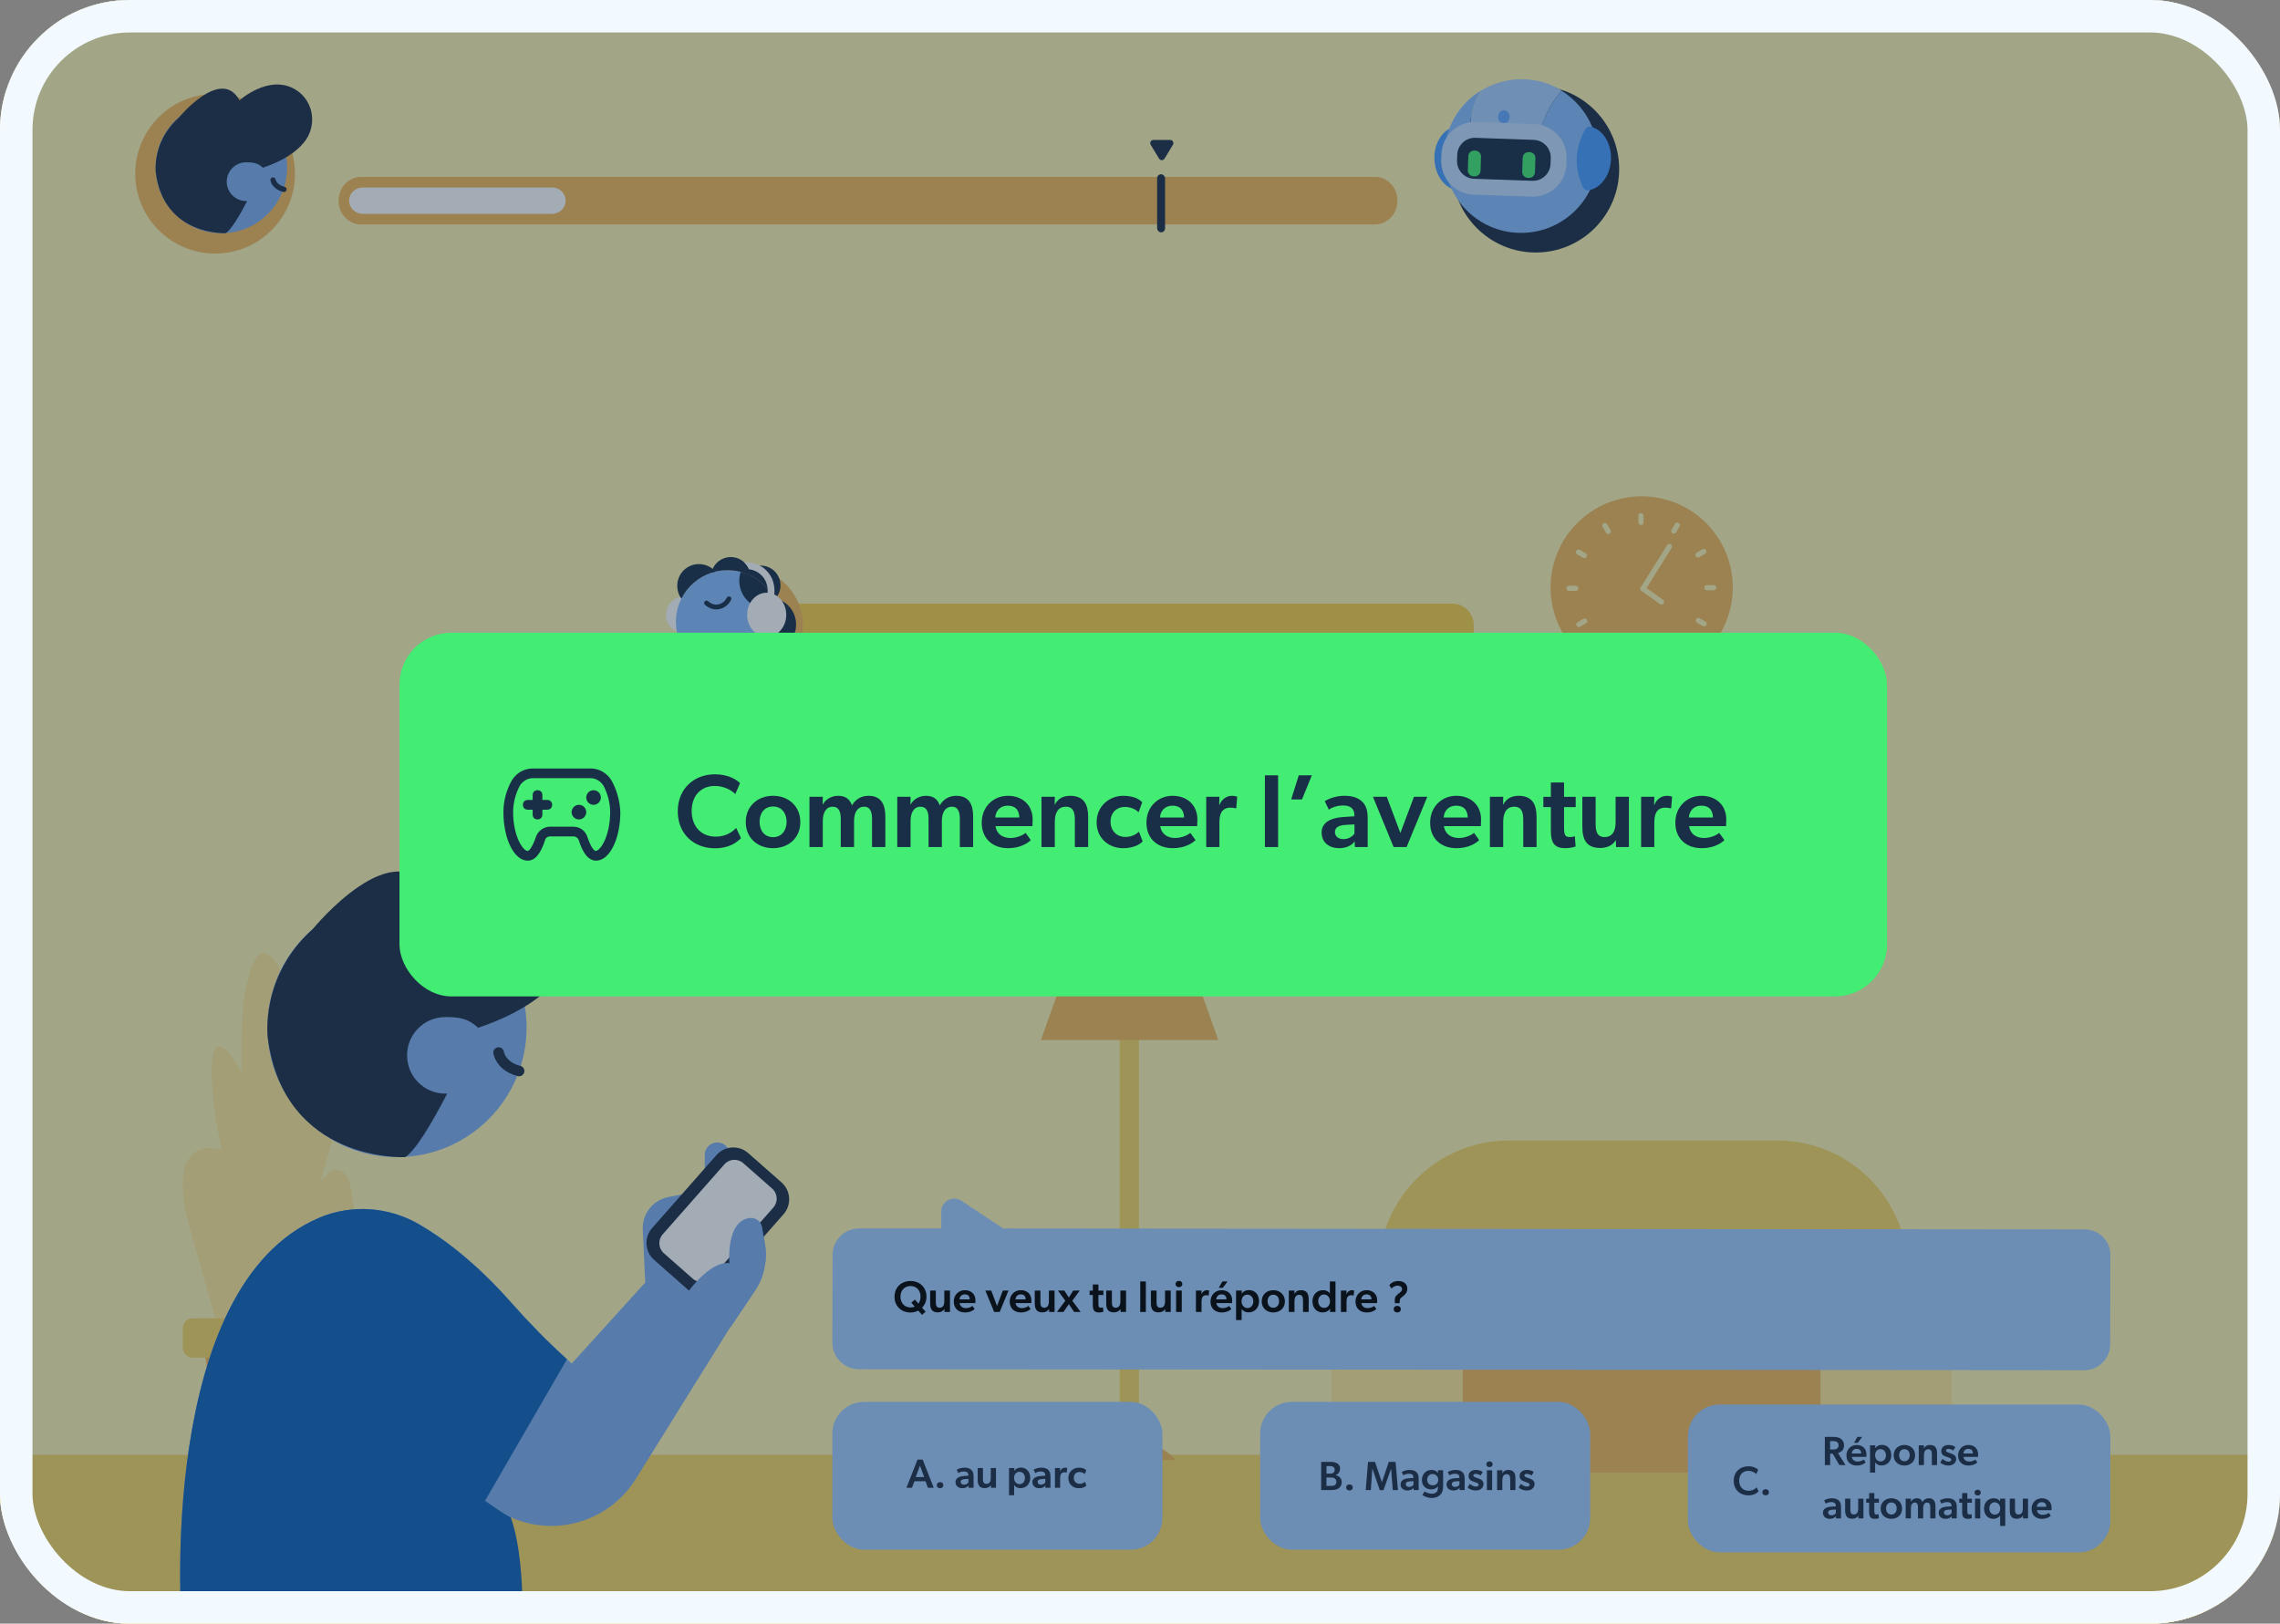 <svg width="351" height="250" viewBox="0 0 351 250" fill="none" xmlns="http://www.w3.org/2000/svg">
<rect x="0" y="0" width="351" height="250" fill="#808080" stroke="none"/>
<g clip-path="url(#clip0_98_9708)">
<rect width="351" height="250" rx="20" fill="#FDF6B2"/>
<rect x="7" width="338.618" height="250" rx="8.13" fill="white"/>
<path d="M345.618 0H7V250H345.618V0Z" fill="#FDF6B2"/>
<path d="M350 224H-1V250H350V224Z" fill="#F9D862"/>
<path d="M252.732 104.472C260.477 104.472 266.756 98.193 266.756 90.447C266.756 82.702 260.477 76.423 252.732 76.423C244.986 76.423 238.708 82.702 238.708 90.447C238.708 98.193 244.986 104.472 252.732 104.472Z" fill="#F3B959"/>
<path d="M252.71 102.07L252.762 102.069C252.969 102.068 253.136 101.9 253.135 101.693L253.129 100.614C253.128 100.406 252.96 100.239 252.752 100.24L252.701 100.241C252.494 100.242 252.327 100.411 252.328 100.618L252.333 101.697C252.334 101.904 252.503 102.071 252.71 102.07Z" fill="#FDF6B2"/>
<path d="M246.94 100.539L246.984 100.565C247.164 100.667 247.393 100.605 247.496 100.425L248.031 99.488C248.133 99.308 248.071 99.079 247.891 98.976L247.846 98.951C247.666 98.848 247.437 98.911 247.334 99.091L246.8 100.028C246.697 100.208 246.76 100.437 246.94 100.539Z" fill="#FDF6B2"/>
<path d="M242.708 96.329L242.734 96.373C242.839 96.552 243.068 96.612 243.247 96.508L244.179 95.964C244.358 95.859 244.418 95.629 244.313 95.451L244.287 95.406C244.183 95.227 243.953 95.167 243.775 95.272L242.843 95.816C242.664 95.92 242.604 96.15 242.708 96.329Z" fill="#FDF6B2"/>
<path d="M241.148 90.567L241.148 90.618C241.149 90.826 241.318 90.993 241.525 90.992L242.604 90.986C242.811 90.985 242.978 90.816 242.977 90.609L242.977 90.558C242.976 90.35 242.807 90.183 242.6 90.184L241.521 90.19C241.314 90.191 241.147 90.36 241.148 90.567Z" fill="#FDF6B2"/>
<path d="M242.677 84.796L242.652 84.841C242.549 85.021 242.612 85.25 242.792 85.352L243.729 85.887C243.909 85.99 244.138 85.927 244.24 85.747L244.266 85.703C244.368 85.523 244.306 85.294 244.126 85.191L243.189 84.656C243.009 84.553 242.78 84.616 242.677 84.796Z" fill="#FDF6B2"/>
<path d="M246.887 80.563L246.843 80.589C246.664 80.694 246.604 80.923 246.708 81.102L247.252 82.034C247.357 82.213 247.587 82.273 247.765 82.168L247.81 82.142C247.989 82.038 248.049 81.808 247.945 81.629L247.4 80.698C247.296 80.519 247.066 80.459 246.887 80.563Z" fill="#FDF6B2"/>
<path d="M252.649 79.004L252.597 79.004C252.39 79.005 252.223 79.174 252.224 79.381L252.23 80.46C252.231 80.667 252.399 80.834 252.606 80.833L252.658 80.833C252.865 80.832 253.032 80.663 253.031 80.456L253.026 79.377C253.025 79.17 252.856 79.003 252.649 79.004Z" fill="#FDF6B2"/>
<path d="M258.42 80.531L258.375 80.506C258.195 80.403 257.966 80.466 257.863 80.646L257.329 81.583C257.226 81.763 257.289 81.992 257.469 82.094L257.513 82.12C257.693 82.223 257.922 82.16 258.025 81.98L258.56 81.043C258.662 80.863 258.6 80.634 258.42 80.531Z" fill="#FDF6B2"/>
<path d="M262.653 84.743L262.627 84.698C262.522 84.519 262.293 84.459 262.114 84.563L261.182 85.108C261.003 85.212 260.943 85.442 261.047 85.621L261.073 85.665C261.178 85.844 261.407 85.904 261.586 85.8L262.518 85.255C262.697 85.151 262.757 84.921 262.653 84.743Z" fill="#FDF6B2"/>
<path d="M264.214 90.507L264.214 90.455C264.213 90.248 264.044 90.081 263.837 90.082L262.758 90.087C262.551 90.088 262.384 90.257 262.385 90.464L262.385 90.516C262.386 90.723 262.555 90.89 262.762 90.889L263.841 90.883C264.048 90.882 264.215 90.714 264.214 90.507Z" fill="#FDF6B2"/>
<path d="M262.683 96.278L262.709 96.233C262.811 96.053 262.749 95.824 262.569 95.721L261.632 95.187C261.452 95.084 261.223 95.147 261.12 95.326L261.095 95.371C260.992 95.551 261.055 95.78 261.234 95.883L262.172 96.418C262.351 96.52 262.58 96.458 262.683 96.278Z" fill="#FDF6B2"/>
<path d="M258.472 100.51L258.516 100.484C258.695 100.379 258.755 100.15 258.651 99.971L258.106 99.039C258.002 98.861 257.772 98.8 257.594 98.905L257.549 98.931C257.37 99.035 257.31 99.265 257.414 99.444L257.959 100.375C258.063 100.554 258.293 100.614 258.472 100.51Z" fill="#FDF6B2"/>
<path d="M252.935 90.65L257 84.146" stroke="#FDF6B2" stroke-width="0.813" stroke-linecap="round" stroke-linejoin="round"/>
<path d="M252.935 90.65L255.781 92.683" stroke="#FDF6B2" stroke-width="0.813" stroke-linecap="round" stroke-linejoin="round"/>
<path d="M232.268 175.61H273.635C284.699 175.61 293.681 184.592 293.681 195.656V226.685H212.224V195.656C212.224 184.592 221.206 175.61 232.269 175.61H232.268Z" fill="#F9D862"/>
<path d="M285.555 206.973H220.347C219.367 206.973 218.572 207.768 218.572 208.748V224.942C218.572 225.923 219.367 226.718 220.347 226.718H285.555C286.535 226.718 287.33 225.923 287.33 224.942V208.748C287.33 207.768 286.535 206.973 285.555 206.973Z" fill="#F3B959"/>
<path d="M212.828 197.221H217.33C221.669 197.221 225.191 200.743 225.191 205.081V225.497C225.191 226.172 224.643 226.72 223.968 226.72H206.19C205.515 226.72 204.967 226.172 204.967 225.497V205.081C204.967 200.743 208.489 197.221 212.828 197.221Z" fill="#FFE994"/>
<path d="M288.125 197.221H292.628C296.967 197.221 300.489 200.743 300.489 205.081V225.497C300.489 226.172 299.941 226.72 299.266 226.72H281.487C280.813 226.72 280.265 226.172 280.265 225.497V205.081C280.265 200.743 283.787 197.221 288.125 197.221Z" fill="#FFE994"/>
<circle cx="33.114" cy="26.747" r="12.292" fill="#F3B959"/>
<path d="M34.078 35.906C39.668 35.906 44.201 31.373 44.201 25.782C44.201 20.192 39.668 15.659 34.078 15.659C28.487 15.659 23.955 20.192 23.955 25.782C23.955 31.373 28.487 35.906 34.078 35.906Z" fill="#80B1F0"/>
<path d="M45.315 13.691C41.315 11.448 36.869 15.45 36.869 15.45C34.036 10.19 27.518 18.127 27.518 18.127C23.334 21.84 23.992 26.635 23.992 26.635C25.28 36.37 34.755 35.902 34.755 35.902C35.582 35.398 36.891 33.18 38.053 30.951C38.005 30.953 37.955 30.955 37.907 30.955C36.25 30.955 34.906 29.62 34.906 27.972C34.906 26.324 36.25 24.989 37.907 24.989C38.911 24.989 39.675 25.066 40.481 25.831C40.507 25.817 40.538 25.804 40.538 25.804C43.729 24.724 45.637 23.331 46.767 21.966C48.946 19.337 48.301 15.363 45.315 13.69V13.691Z" fill="#1E2F46"/>
<path d="M42.031 27.711C42.031 27.711 42.193 28.795 43.718 29.157" stroke="#1E2F46" stroke-width="0.813" stroke-miterlimit="10" stroke-linecap="round"/>
<path d="M211.682 27.236H55.57C53.666 27.236 52.122 28.874 52.122 30.894C52.122 32.915 53.666 34.553 55.57 34.553H211.682C213.586 34.553 215.13 32.915 215.13 30.894C215.13 28.874 213.586 27.236 211.682 27.236Z" fill="#F3B959"/>
<path d="M84.966 28.862H55.864C54.695 28.862 53.748 29.772 53.748 30.894C53.748 32.017 54.695 32.927 55.864 32.927H84.966C86.134 32.927 87.081 32.017 87.081 30.894C87.081 29.772 86.134 28.862 84.966 28.862Z" fill="white"/>
<path d="M179.28 24.423L180.569 22.292C180.767 21.964 180.531 21.545 180.148 21.545L177.569 21.545C177.185 21.545 176.949 21.964 177.147 22.292L178.437 24.423C178.628 24.74 179.087 24.74 179.278 24.423L179.28 24.423Z" fill="#1E2F46"/>
<rect x="178.138" y="26.829" width="1.22" height="8.943" rx="0.61" fill="#1E2F46"/>
<circle cx="236.43" cy="26.041" r="12.839" fill="#1E2F46"/>
<path d="M226.102 24.334C226.177 26.307 225.511 28.039 225.134 28.85C224.986 29.169 224.649 29.358 224.304 29.305C222.426 29.019 220.919 27.019 220.826 24.538C220.732 22.056 222.084 19.946 223.935 19.516C224.274 19.437 224.625 19.598 224.797 19.906C225.233 20.685 226.028 22.361 226.102 24.334V24.334Z" fill="#4A9DFF"/>
<path d="M226.36 20.09C226.758 19.983 227.18 19.94 227.616 19.972L236.104 20.597C236.394 20.619 236.674 20.672 236.94 20.755C237.593 18.208 238.691 16.01 240.06 14.396C240.19 14.242 240.323 14.094 240.458 13.951C238.657 12.838 236.529 12.195 234.249 12.195C231.969 12.195 229.785 12.867 227.996 13.957C226.975 15.594 226.341 17.698 226.234 20.09H226.36Z" fill="#A8D0FF"/>
<path d="M222.332 24.033C222.332 30.483 227.497 35.726 233.918 35.857C233.999 35.859 234.081 35.859 234.164 35.859C240.698 35.859 245.996 30.565 245.996 24.033C245.996 19.798 243.769 16.084 240.423 13.994C240.287 14.14 240.153 14.29 240.021 14.446C238.641 16.09 237.534 18.328 236.876 20.92C238.511 21.428 239.641 23.01 239.508 24.79L239.448 25.602C239.293 27.673 237.488 29.228 235.415 29.073L226.858 28.437C224.786 28.283 223.231 26.479 223.385 24.407L223.445 23.595C223.567 21.962 224.715 20.649 226.212 20.243C226.32 17.808 226.936 15.623 227.965 13.957C224.585 16.039 222.332 19.773 222.332 24.033L222.332 24.033Z" fill="#89BFFF"/>
<path d="M231.521 18.992C231.034 18.992 230.64 18.541 230.64 17.985C230.64 17.429 231.034 16.978 231.521 16.978C232.007 16.978 232.402 17.429 232.402 17.985C232.402 18.541 232.007 18.992 231.521 18.992Z" fill="#62AAFF"/>
<path d="M242.729 24.334C242.655 26.307 243.321 28.039 243.697 28.85C243.845 29.169 244.183 29.358 244.528 29.305C246.405 29.019 247.912 27.019 248.006 24.538C248.099 22.056 246.747 19.946 244.897 19.516C244.557 19.437 244.206 19.598 244.035 19.906C243.598 20.685 242.804 22.361 242.729 24.334V24.334Z" fill="#4A9DFF"/>
<path d="M226.886 28.744L235.854 29.06C238.026 29.136 239.848 27.432 239.922 25.254L239.952 24.401C240.016 22.529 238.77 20.916 237.04 20.451C236.757 20.374 236.46 20.328 236.154 20.318L227.187 20.002C226.727 19.986 226.284 20.049 225.87 20.18C224.323 20.667 223.177 22.09 223.119 23.808L223.089 24.662C223.015 26.84 224.715 28.668 226.887 28.744L226.886 28.744Z" fill="#192F48" stroke="#C1DEFF" stroke-width="2.439" stroke-miterlimit="10"/>
<path d="M235.337 23.423L235.505 23.429C236 23.445 236.388 23.859 236.372 24.354L236.301 26.525C236.285 27.02 235.871 27.408 235.376 27.392L235.209 27.386C234.714 27.37 234.326 26.956 234.342 26.461L234.412 24.29C234.428 23.795 234.843 23.407 235.337 23.423Z" fill="#43EC72"/>
<path d="M226.967 23.186L227.135 23.191C227.63 23.207 228.018 23.622 228.002 24.116L227.931 26.288C227.915 26.782 227.501 27.171 227.006 27.154L226.838 27.149C226.344 27.133 225.956 26.719 225.972 26.224L226.042 24.053C226.058 23.558 226.472 23.17 226.967 23.186Z" fill="#43EC72"/>
<path d="M223.564 92.937L112.812 92.937C110.934 92.937 109.398 94.453 109.398 96.307V108.56C109.398 110.401 110.923 111.906 112.787 111.906H123.304V114.059C123.304 115.368 124.783 116.147 125.884 115.421L131.211 111.906L223.608 111.906C225.407 111.906 226.878 110.452 226.878 108.677V96.208C226.878 94.408 225.388 92.935 223.564 92.935V92.937Z" fill="#F9D249"/>
<path d="M214.219 102.636C214.2 102.04 214.599 101.824 215.018 101.481C215.152 101.373 215.26 101.24 215.26 101.05C215.26 100.745 215.006 100.548 214.599 100.548C214.231 100.548 213.914 100.789 213.749 100.955L213.425 100.485C213.622 100.244 213.99 99.882 214.733 99.882C215.513 99.882 216.015 100.339 216.015 100.955C216.015 101.481 215.78 101.729 215.52 101.97C215.266 102.211 214.949 102.313 214.929 102.687L214.917 103.068H214.231L214.219 102.636ZM214.066 103.925C214.066 103.627 214.276 103.449 214.574 103.449C214.879 103.449 215.082 103.627 215.082 103.925C215.082 104.217 214.879 104.394 214.574 104.394C214.276 104.394 214.066 104.217 214.066 103.925Z" fill="black"/>
<path d="M210.562 100.313C210.562 100.053 210.765 99.863 211.051 99.863C211.336 99.863 211.539 100.053 211.539 100.313C211.539 100.58 211.336 100.764 211.051 100.764C210.765 100.764 210.562 100.58 210.562 100.313ZM210.645 101.253H211.457V104.325H210.645V101.253Z" fill="black"/>
<path d="M209.079 103.893C208.902 104.198 208.572 104.382 208.127 104.382C207.753 104.382 207.499 104.28 207.328 104.109C207.099 103.874 207.029 103.5 207.029 103.074V101.253H207.842V102.897C207.842 103.354 207.918 103.715 208.388 103.715C208.876 103.715 209.06 103.328 209.06 102.814V101.253H209.873V104.325H209.086L209.079 103.893Z" fill="black"/>
<path d="M203.511 99.945H204.317V101.716H204.329C204.495 101.392 204.806 101.196 205.25 101.196C206.132 101.196 206.354 101.767 206.354 102.503V104.325H205.542V102.681C205.542 102.224 205.459 101.862 204.99 101.862C204.488 101.862 204.317 102.281 204.317 102.795V104.325H203.511V99.945Z" fill="black"/>
<path d="M201.848 99.945H202.647L202.044 101.418H201.384L201.848 99.945Z" fill="black"/>
<path d="M199.802 104.325L199.809 103.842C199.561 104.236 199.161 104.395 198.736 104.395C197.835 104.395 197.283 103.696 197.283 102.782C197.283 101.913 197.86 101.196 198.793 101.196C199.206 101.196 199.568 101.348 199.783 101.678C199.777 101.538 199.777 101.373 199.777 101.158V99.945H200.583V104.325H199.802ZM198.965 103.734C199.453 103.734 199.796 103.36 199.796 102.782C199.796 102.268 199.46 101.818 198.939 101.818C198.412 101.818 198.108 102.268 198.108 102.782C198.108 103.316 198.438 103.734 198.965 103.734Z" fill="black"/>
<path d="M195.18 101.253H195.986L195.973 101.748H195.992C196.113 101.418 196.417 101.196 196.747 101.196C196.957 101.196 197.071 101.253 197.071 101.253L197.014 101.957H196.976C196.887 101.932 196.747 101.919 196.639 101.919C196.398 101.919 196.208 102.021 196.1 102.218C196.017 102.37 195.986 102.579 195.986 102.814V104.325H195.18V101.253Z" fill="black"/>
<path d="M193.64 103.893C193.462 104.198 193.132 104.382 192.688 104.382C192.313 104.382 192.06 104.28 191.888 104.109C191.66 103.874 191.59 103.5 191.59 103.074V101.253H192.402V102.897C192.402 103.354 192.478 103.715 192.948 103.715C193.437 103.715 193.621 103.328 193.621 102.814V101.253H194.433V104.325H193.646L193.64 103.893Z" fill="black"/>
<path d="M187.756 102.801C187.756 101.83 188.479 101.196 189.425 101.196C190.364 101.196 191.088 101.83 191.088 102.801C191.088 103.773 190.364 104.395 189.425 104.395C188.479 104.395 187.756 103.773 187.756 102.801ZM189.425 103.722C189.946 103.722 190.25 103.309 190.25 102.782C190.25 102.256 189.946 101.849 189.425 101.849C188.892 101.849 188.6 102.256 188.6 102.782C188.6 103.309 188.892 103.722 189.425 103.722Z" fill="black"/>
<path d="M186.278 100.313C186.278 100.053 186.481 99.863 186.766 99.863C187.052 99.863 187.255 100.053 187.255 100.313C187.255 100.58 187.052 100.764 186.766 100.764C186.481 100.764 186.278 100.58 186.278 100.313ZM185.719 104.864C185.789 104.896 185.872 104.909 185.973 104.909C186.309 104.909 186.36 104.636 186.36 104.255V101.253H187.173V104.293C187.173 104.667 187.116 104.991 186.919 105.232C186.779 105.397 186.538 105.556 186.132 105.556C185.84 105.556 185.707 105.499 185.707 105.499L185.719 104.864Z" fill="black"/>
<path d="M184.801 103.893C184.623 104.198 184.293 104.382 183.849 104.382C183.475 104.382 183.221 104.28 183.049 104.109C182.821 103.874 182.751 103.5 182.751 103.074V101.253H183.563V102.897C183.563 103.354 183.64 103.715 184.109 103.715C184.598 103.715 184.782 103.328 184.782 102.814V101.253H185.594V104.325H184.807L184.801 103.893Z" fill="black"/>
<path d="M181.319 103.969C181.192 104.191 180.837 104.395 180.38 104.395C179.783 104.395 179.301 104.071 179.301 103.43C179.301 102.789 179.929 102.541 180.564 102.497L181.3 102.446V102.364C181.3 101.97 181.04 101.786 180.615 101.786C180.208 101.786 179.872 101.938 179.739 102.04L179.491 101.519C179.726 101.38 180.158 101.196 180.691 101.196C181.237 101.196 181.548 101.335 181.776 101.551C181.998 101.767 182.112 102.046 182.112 102.567V104.325H181.332L181.319 103.969ZM180.754 102.973C180.323 102.998 180.113 103.144 180.113 103.404C180.113 103.665 180.31 103.842 180.646 103.842C180.964 103.842 181.198 103.658 181.306 103.506V102.941L180.754 102.973Z" fill="black"/>
<path d="M175.64 103.366C176.001 103.646 176.312 103.785 176.573 103.785C176.877 103.785 177.017 103.671 177.017 103.493C177.017 103.335 176.896 103.246 176.503 103.112L176.147 102.992C175.69 102.84 175.456 102.567 175.456 102.116C175.456 101.557 175.963 101.196 176.554 101.196C177.099 101.196 177.404 101.342 177.658 101.526L177.309 102.065C177.131 101.932 176.871 101.805 176.592 101.805C176.325 101.805 176.192 101.907 176.192 102.053C176.192 102.186 176.293 102.294 176.636 102.402L176.852 102.471C177.531 102.694 177.772 102.935 177.772 103.379C177.772 103.963 177.309 104.395 176.554 104.395C176.084 104.395 175.557 104.204 175.31 103.918L175.64 103.366Z" fill="black"/>
<path d="M173.596 99.945H174.332L173.653 100.866H173.063L173.596 99.945ZM174.884 103.899C174.713 104.077 174.25 104.395 173.501 104.395C172.574 104.395 171.889 103.83 171.889 102.84C171.889 101.856 172.606 101.196 173.482 101.196C174.427 101.196 174.999 101.818 174.999 102.636C174.999 102.795 174.986 103.049 174.986 103.049H172.726C172.803 103.538 173.177 103.773 173.64 103.773C174.053 103.773 174.421 103.588 174.567 103.462L174.884 103.899ZM174.186 102.522C174.174 102.186 174.047 101.799 173.475 101.799C172.993 101.799 172.739 102.135 172.714 102.522H174.186Z" fill="black"/>
<path d="M170.506 99.945H171.312V104.325H170.506V99.945Z" fill="black"/>
<path d="M168.888 99.945H169.694V104.325H168.888V99.945Z" fill="black"/>
<path d="M167.367 103.969C167.24 104.191 166.885 104.395 166.428 104.395C165.831 104.395 165.349 104.071 165.349 103.43C165.349 102.789 165.977 102.541 166.612 102.497L167.348 102.446V102.364C167.348 101.97 167.088 101.786 166.663 101.786C166.257 101.786 165.92 101.938 165.787 102.04L165.54 101.519C165.774 101.38 166.206 101.196 166.739 101.196C167.285 101.196 167.596 101.335 167.824 101.551C168.047 101.767 168.161 102.046 168.161 102.567V104.325H167.38L167.367 103.969ZM166.803 102.973C166.371 102.998 166.162 103.144 166.162 103.404C166.162 103.665 166.358 103.842 166.695 103.842C167.012 103.842 167.247 103.658 167.355 103.506V102.941L166.803 102.973Z" fill="black"/>
<path d="M162.785 103.893C162.608 104.198 162.278 104.382 161.833 104.382C161.459 104.382 161.205 104.28 161.034 104.109C160.805 103.874 160.735 103.5 160.735 103.074V101.253H161.548V102.897C161.548 103.354 161.624 103.715 162.094 103.715C162.582 103.715 162.766 103.328 162.766 102.814V101.253H163.579V104.325H162.792L162.785 103.893Z" fill="black"/>
<path d="M160.323 104.293C160.285 104.306 160.044 104.395 159.701 104.395C159.396 104.395 159.174 104.331 159.035 104.172C158.876 104.001 158.812 103.728 158.812 103.309V101.888H158.355V101.259H158.812V100.383H159.618V101.259H160.329V101.888H159.618V103.131C159.618 103.379 159.638 103.525 159.701 103.614C159.752 103.69 159.847 103.715 159.987 103.715C160.152 103.715 160.279 103.665 160.279 103.665L160.323 104.293Z" fill="black"/>
<path d="M154.867 102.713L153.801 101.253H154.727L155.368 102.256L156.009 101.253H156.936L155.87 102.719L157.069 104.325H156.136L155.368 103.201L154.6 104.325H153.667L154.867 102.713Z" fill="black"/>
<path d="M152.534 103.893C152.356 104.198 152.026 104.382 151.582 104.382C151.207 104.382 150.954 104.28 150.782 104.109C150.554 103.874 150.484 103.5 150.484 103.074V101.253H151.296V102.897C151.296 103.354 151.372 103.715 151.842 103.715C152.331 103.715 152.515 103.328 152.515 102.814V101.253H153.327V104.325H152.54L152.534 103.893Z" fill="black"/>
<path d="M149.887 103.899C149.716 104.077 149.253 104.395 148.504 104.395C147.577 104.395 146.892 103.83 146.892 102.84C146.892 101.856 147.609 101.196 148.485 101.196C149.43 101.196 150.002 101.818 150.002 102.636C150.002 102.795 149.989 103.049 149.989 103.049H147.729C147.806 103.538 148.18 103.773 148.643 103.773C149.056 103.773 149.424 103.588 149.57 103.462L149.887 103.899ZM149.189 102.522C149.176 102.186 149.05 101.799 148.478 101.799C147.996 101.799 147.742 102.135 147.717 102.522H149.189Z" fill="black"/>
<path d="M143.398 101.253H144.242L145.074 103.468L145.905 101.253H146.717L145.454 104.325H144.661L143.398 101.253Z" fill="black"/>
<path d="M140.974 103.893C140.797 104.198 140.467 104.382 140.022 104.382C139.648 104.382 139.394 104.28 139.223 104.109C138.994 103.874 138.924 103.5 138.924 103.074V101.253H139.737V102.897C139.737 103.354 139.813 103.715 140.283 103.715C140.771 103.715 140.955 103.328 140.955 102.814V101.253H141.768V104.325H140.981L140.974 103.893Z" fill="black"/>
<path d="M136.106 104.401C134.843 104.401 133.814 103.55 133.814 102.141C133.814 100.732 134.843 99.882 136.106 99.882C137.375 99.882 138.397 100.732 138.397 102.141C138.397 103.55 137.375 104.401 136.106 104.401ZM136.106 103.677C136.918 103.677 137.546 103.087 137.546 102.135C137.546 101.183 136.918 100.599 136.106 100.599C135.293 100.599 134.665 101.183 134.665 102.135C134.665 103.087 135.3 103.677 136.106 103.677Z" fill="black"/>
<circle cx="114.479" cy="96.391" r="9.146" fill="#F3B959"/>
<path d="M105.34 97.474C106.893 97.474 108.152 96.215 108.152 94.662C108.152 93.109 106.893 91.85 105.34 91.85C103.787 91.85 102.528 93.109 102.528 94.662C102.528 96.215 103.787 97.474 105.34 97.474Z" fill="white"/>
<path d="M119.976 95.749C119.976 100.147 116.412 103.711 112.015 103.711C107.619 103.711 104.052 100.147 104.052 95.749C104.052 91.892 106.794 88.677 110.436 87.944C110.947 87.841 111.474 87.787 112.015 87.787C112.713 87.787 113.391 87.877 114.036 88.047C116.732 88.751 118.871 90.835 119.653 93.5C119.74 93.792 119.81 94.091 119.861 94.395C119.938 94.835 119.976 95.287 119.976 95.748V95.749Z" fill="#88BEFF"/>
<path d="M110.26 93.835C109.368 93.835 108.746 93.334 108.518 93.116C108.37 92.974 108.365 92.74 108.507 92.593C108.648 92.445 108.882 92.439 109.03 92.581C109.195 92.739 109.648 93.104 110.283 93.095C110.945 93.086 111.561 92.68 111.888 92.035C111.981 91.852 112.204 91.78 112.386 91.872C112.568 91.965 112.641 92.188 112.548 92.37C112.096 93.261 111.231 93.823 110.293 93.835C110.283 93.835 110.272 93.835 110.261 93.835H110.26Z" fill="#192F48"/>
<path d="M122.555 96.156C122.555 98.39 120.778 100.212 118.56 100.282C119.452 98.995 119.975 97.433 119.975 95.749C119.975 95.288 119.936 94.836 119.86 94.396C119.735 93.669 119.512 92.975 119.205 92.33C119.165 92.246 119.123 92.163 119.079 92.08C119.183 92.096 119.287 92.116 119.388 92.142C121.204 92.574 122.554 94.208 122.554 96.157L122.555 96.156Z" fill="#192F48"/>
<path d="M120.155 90.125C120.155 90.898 119.867 91.605 119.39 92.141C119.333 92.206 119.271 92.27 119.206 92.33C119.167 92.246 119.124 92.163 119.08 92.08C118.298 90.576 117.051 89.353 115.528 88.604C115.266 88.475 114.997 88.359 114.719 88.259C114.89 88.039 115.091 87.842 115.317 87.677C115.82 87.306 116.442 87.087 117.116 87.087C118.794 87.087 120.155 88.447 120.155 90.126V90.125Z" fill="#192F48"/>
<path d="M115.528 88.603C115.266 88.474 114.997 88.358 114.719 88.258C113.875 87.953 112.965 87.787 112.015 87.787C111.474 87.787 110.947 87.841 110.436 87.944C110.338 87.964 110.239 87.985 110.143 88.009C109.932 88.059 109.725 88.118 109.522 88.185C109.555 88.027 109.6 87.874 109.658 87.727C110.095 86.584 111.201 85.772 112.497 85.772C113.793 85.772 114.867 86.559 115.316 87.676C115.433 87.966 115.506 88.278 115.527 88.603H115.528Z" fill="#192F48"/>
<path d="M110.144 88.009C109.933 88.059 109.726 88.118 109.523 88.185C107.503 88.85 105.84 90.302 104.898 92.178C103.839 90.714 104.135 88.653 105.547 87.554C106.938 86.471 108.974 86.666 110.145 88.009H110.144Z" fill="#192F48"/>
<path d="M119.653 93.5C119.185 93.672 118.679 93.766 118.152 93.766C115.755 93.766 113.812 91.823 113.812 89.427C113.812 88.944 113.89 88.481 114.036 88.047C116.732 88.751 118.871 90.836 119.653 93.5Z" fill="#192F48"/>
<path d="M118.032 98.066C119.695 98.066 121.043 96.542 121.043 94.662C121.043 92.783 119.695 91.259 118.032 91.259C116.37 91.259 115.022 92.783 115.022 94.662C115.022 96.542 116.37 98.066 118.032 98.066Z" fill="white"/>
<path d="M119.176 91.704L118.137 91.513C118.169 91.343 118.411 89.816 117.279 88.63C116.644 87.965 115.884 87.724 115.303 87.647C115.131 87.233 114.87 86.865 114.544 86.565C115.208 86.531 116.806 86.601 118.043 87.899C119.537 89.466 119.217 91.481 119.176 91.704Z" fill="white"/>
<path d="M173.07 148.357H174.626C175.016 148.357 175.332 148.624 175.332 148.953V224.2C175.332 224.529 175.016 224.796 174.626 224.796H173.07C172.681 224.796 172.365 224.529 172.365 224.2V148.953C172.365 148.624 172.681 148.357 173.07 148.357Z" fill="#F9D862"/>
<path fill-rule="evenodd" clip-rule="evenodd" d="M168.608 136.585H175.826L179.188 136.585L187.544 160.128L171.97 160.128L160.252 160.128L168.608 136.585Z" fill="#F3B959"/>
<path fill-rule="evenodd" clip-rule="evenodd" d="M166.722 224.796H180.968C179.45 223.002 176.827 221.816 173.845 221.816C170.864 221.816 168.241 223.002 166.722 224.796Z" fill="#F3B959"/>
<path d="M52.744 199.716L50.553 206.419H34.132L29.473 190.013C25.805 177.333 30.473 176.103 34.132 177.004L33.229 172.437C31.063 156.301 34.986 160.89 37.218 165.202C37.078 161.051 37.17 154.496 38.004 151.536C40.59 139.2 45.39 153.789 47.088 160.744C56.434 158.333 52.096 172.084 49.388 181.828C55.278 174.813 55.59 191.01 52.744 199.716Z" fill="#FFE994"/>
<path d="M34.33 226.691H50.72L53.805 206.583H31.245L34.33 226.691Z" fill="#F3B959"/>
<path d="M29.633 202.986H55.417C56.242 202.986 56.911 203.669 56.911 204.51V207.511C56.911 208.352 56.242 209.035 55.417 209.035H29.633C28.807 209.035 28.138 208.352 28.138 207.511V204.51C28.138 203.669 28.807 202.986 29.633 202.986Z" fill="#F9D862"/>
<path d="M78.613 233.621C78.613 233.621 79.273 244.636 78.391 249.521L27.953 249.856C27.953 249.856 24.044 198.203 49.119 187.506C54.124 185.371 59.856 185.793 64.558 188.532C68.272 190.696 73.24 194.379 78.703 200.565C81.405 203.624 84.257 206.547 87.284 209.286L88.015 209.946L99.332 197.474L98.952 189.335C98.838 186.912 100.517 184.773 102.897 184.307L108.488 183.213V177.841C108.488 176.771 109.355 175.903 110.427 175.903C111.496 175.903 112.365 176.769 112.365 177.841V179.249L117.12 187.705L117.754 191.428C118.195 194.014 117.623 196.668 116.16 198.845L111.922 205.144L97.882 227.717C95.403 231.703 91.233 234.335 86.567 234.857C82.245 235.34 77.922 233.966 74.671 231.075L64.628 222.141" fill="#80B1F0"/>
<path d="M74.673 231.079C74.673 231.079 77.708 233.252 78.613 233.623C78.613 233.623 80.665 238.283 80.416 249.86H27.953C27.953 249.86 24.044 198.207 49.119 187.51C54.124 185.375 59.856 185.797 64.558 188.536C68.272 190.699 73.24 194.383 78.703 200.569C80.036 202.08 81.406 203.556 82.817 204.993C84.263 206.467 85.751 207.902 87.284 209.29L74.671 231.081L73.701 230.218L64.628 222.148" fill="#1065B9"/>
<path d="M120.18 182.213L115.054 177.697C113.7 176.503 111.634 176.634 110.441 177.989L100.541 189.225C99.348 190.58 99.479 192.645 100.833 193.839L105.959 198.355C107.314 199.548 109.38 199.418 110.573 198.063L120.472 186.827C121.666 185.472 121.535 183.406 120.18 182.213Z" fill="#1E2F46" stroke="#1E2F46" stroke-width="0.407" stroke-miterlimit="10"/>
<path d="M118.876 183.016L114.421 179.091C113.568 178.34 112.268 178.422 111.517 179.275L102.016 190.059C101.264 190.912 101.347 192.212 102.199 192.963L106.655 196.889C107.508 197.64 108.808 197.557 109.559 196.705L119.06 185.92C119.811 185.068 119.729 183.767 118.876 183.016Z" fill="white"/>
<path d="M106.285 198.436C106.285 198.436 109.552 194.08 112.297 194.506C112.297 194.506 111.702 188.032 115.382 187.546C116.315 187.423 117.179 188.066 117.33 188.996L117.864 192.278C117.947 193.039 117.902 193.815 117.792 194.635C117.387 196.991 116.878 197.557 116.495 198.316L112.463 204.343L109.465 202.307L105.496 199.539L106.285 198.434V198.436Z" fill="#80B1F0"/>
<path d="M61.114 178.165C72.133 178.165 81.066 169.232 81.066 158.213C81.066 147.195 72.133 138.262 61.114 138.262C50.096 138.262 41.163 147.195 41.163 158.213C41.163 169.232 50.096 178.165 61.114 178.165Z" fill="#80B1F0"/>
<path d="M83.114 134.276C75.256 129.844 66.524 137.751 66.524 137.751C60.959 127.359 48.157 143.042 48.157 143.042C39.938 150.379 41.231 159.853 41.231 159.853C43.76 179.09 62.371 178.165 62.371 178.165C63.995 177.169 66.566 172.787 68.849 168.382C68.754 168.386 68.658 168.39 68.563 168.39C65.307 168.39 62.668 165.751 62.668 162.495C62.668 159.239 65.307 156.601 68.563 156.601C70.535 156.601 72.034 156.754 73.619 158.264C73.67 158.238 73.731 158.211 73.731 158.211C79.998 156.078 83.746 153.324 85.966 150.628C90.244 145.432 88.978 137.581 83.114 134.274V134.276Z" fill="#1E2F46"/>
<path d="M76.759 162.058C76.759 162.058 77.062 164.193 79.917 164.905" stroke="#1E2F46" stroke-width="1.626" stroke-miterlimit="10" stroke-linecap="round"/>
<path d="M320.867 210.974L132.247 210.828C129.987 210.828 128.138 208.99 128.138 206.743L128.168 193.206C128.168 190.975 130.003 189.15 132.247 189.15H144.906V186.541C144.906 184.954 146.686 184.01 148.012 184.89L154.424 189.15L320.95 189.296C323.116 189.296 324.886 191.058 324.886 193.209L324.857 207.009C324.857 209.19 323.063 210.976 320.867 210.976V210.974Z" fill="#A4CEFF"/>
<path d="M214.724 200.197C214.704 199.557 215.133 199.325 215.582 198.957C215.725 198.841 215.841 198.698 215.841 198.494C215.841 198.167 215.569 197.956 215.133 197.956C214.738 197.956 214.397 198.215 214.22 198.392L213.873 197.888C214.084 197.629 214.479 197.241 215.276 197.241C216.113 197.241 216.651 197.731 216.651 198.392C216.651 198.957 216.399 199.223 216.12 199.482C215.848 199.74 215.507 199.849 215.487 200.251L215.473 200.66H214.738L214.724 200.197ZM214.56 201.579C214.56 201.259 214.785 201.069 215.105 201.069C215.432 201.069 215.65 201.259 215.65 201.579C215.65 201.893 215.432 202.083 215.105 202.083C214.785 202.083 214.56 201.893 214.56 201.579Z" fill="black"/>
<path d="M211.889 201.552C211.705 201.743 211.208 202.083 210.404 202.083C209.41 202.083 208.674 201.477 208.674 200.415C208.674 199.359 209.444 198.651 210.384 198.651C211.399 198.651 212.012 199.318 212.012 200.197C212.012 200.367 211.998 200.639 211.998 200.639H209.573C209.655 201.164 210.057 201.416 210.554 201.416C210.997 201.416 211.392 201.218 211.549 201.082L211.889 201.552ZM211.14 200.074C211.126 199.713 210.99 199.298 210.377 199.298C209.859 199.298 209.587 199.659 209.56 200.074H211.14Z" fill="black"/>
<path d="M206.431 198.712H207.296L207.283 199.243H207.303C207.432 198.889 207.759 198.651 208.113 198.651C208.338 198.651 208.461 198.712 208.461 198.712L208.4 199.468H208.359C208.263 199.441 208.113 199.427 207.998 199.427C207.739 199.427 207.535 199.536 207.419 199.747C207.33 199.911 207.296 200.135 207.296 200.387V202.009H206.431V198.712Z" fill="black"/>
<path d="M204.754 202.009L204.761 201.491C204.495 201.913 204.066 202.083 203.61 202.083C202.642 202.083 202.05 201.334 202.05 200.353C202.05 199.42 202.67 198.651 203.671 198.651C204.114 198.651 204.502 198.814 204.733 199.168C204.727 199.018 204.727 198.841 204.727 198.61V197.309H205.592V202.009H204.754ZM203.855 201.375C204.379 201.375 204.747 200.973 204.747 200.353C204.747 199.802 204.386 199.318 203.828 199.318C203.262 199.318 202.935 199.802 202.935 200.353C202.935 200.926 203.289 201.375 203.855 201.375Z" fill="black"/>
<path d="M198.41 198.712H199.281L199.275 199.25C199.472 198.828 199.854 198.651 200.283 198.651C201.229 198.651 201.468 199.264 201.468 200.054V202.009H200.596V200.244C200.596 199.754 200.507 199.366 200.003 199.366C199.465 199.366 199.281 199.815 199.281 200.367V202.009H198.41V198.712Z" fill="black"/>
<path d="M194.234 200.374C194.234 199.332 195.011 198.651 196.026 198.651C197.034 198.651 197.81 199.332 197.81 200.374C197.81 201.416 197.034 202.083 196.026 202.083C195.011 202.083 194.234 201.416 194.234 200.374ZM196.026 201.361C196.584 201.361 196.911 200.919 196.911 200.353C196.911 199.788 196.584 199.352 196.026 199.352C195.454 199.352 195.14 199.788 195.14 200.353C195.14 200.919 195.454 201.361 196.026 201.361Z" fill="black"/>
<path d="M190.289 198.712H191.174L191.16 199.196C191.426 198.8 191.835 198.637 192.271 198.637C193.238 198.637 193.83 199.386 193.83 200.367C193.83 201.3 193.211 202.07 192.209 202.07C191.705 202.07 191.419 201.893 191.147 201.566C191.154 201.77 191.147 201.981 191.147 202.186V203.255H190.289V198.712ZM192.053 201.402C192.618 201.402 192.945 200.919 192.945 200.367C192.945 199.795 192.591 199.345 192.025 199.345C191.501 199.345 191.133 199.747 191.133 200.367C191.133 200.919 191.494 201.402 192.053 201.402Z" fill="black"/>
<path d="M188.184 197.309H188.974L188.246 198.296H187.612L188.184 197.309ZM189.567 201.552C189.383 201.743 188.886 202.083 188.082 202.083C187.088 202.083 186.352 201.477 186.352 200.415C186.352 199.359 187.122 198.651 188.062 198.651C189.076 198.651 189.689 199.318 189.689 200.197C189.689 200.367 189.676 200.639 189.676 200.639H187.251C187.333 201.164 187.735 201.416 188.232 201.416C188.675 201.416 189.07 201.218 189.226 201.082L189.567 201.552ZM188.818 200.074C188.804 199.713 188.668 199.298 188.055 199.298C187.537 199.298 187.265 199.659 187.237 200.074H188.818Z" fill="black"/>
<path d="M184.109 198.712H184.974L184.96 199.243H184.981C185.11 198.889 185.437 198.651 185.791 198.651C186.016 198.651 186.139 198.712 186.139 198.712L186.077 199.468H186.036C185.941 199.441 185.791 199.427 185.675 199.427C185.417 199.427 185.212 199.536 185.096 199.747C185.008 199.911 184.974 200.135 184.974 200.387V202.009H184.109V198.712Z" fill="black"/>
<path d="M180.968 197.704C180.968 197.425 181.186 197.22 181.492 197.22C181.799 197.22 182.017 197.425 182.017 197.704C182.017 197.99 181.799 198.187 181.492 198.187C181.186 198.187 180.968 197.99 180.968 197.704ZM181.056 198.712H181.928V202.009H181.056V198.712Z" fill="black"/>
<path d="M179.377 201.545C179.186 201.872 178.832 202.07 178.355 202.07C177.953 202.07 177.681 201.961 177.497 201.777C177.252 201.525 177.177 201.123 177.177 200.667V198.712H178.049V200.476C178.049 200.966 178.13 201.355 178.634 201.355C179.159 201.355 179.356 200.939 179.356 200.387V198.712H180.228V202.009H179.384L179.377 201.545Z" fill="black"/>
<path d="M175.536 197.309H176.401V202.009H175.536V197.309Z" fill="black"/>
<path d="M172.499 201.545C172.308 201.872 171.954 202.07 171.477 202.07C171.075 202.07 170.803 201.961 170.619 201.777C170.374 201.525 170.299 201.123 170.299 200.667V198.712H171.171V200.476C171.171 200.966 171.252 201.355 171.756 201.355C172.281 201.355 172.478 200.939 172.478 200.387V198.712H173.35V202.009H172.506L172.499 201.545Z" fill="black"/>
<path d="M169.857 201.974C169.816 201.988 169.557 202.083 169.189 202.083C168.862 202.083 168.624 202.015 168.474 201.845C168.304 201.661 168.236 201.368 168.236 200.919V199.393H167.745V198.719H168.236V197.779H169.101V198.719H169.863V199.393H169.101V200.728C169.101 200.994 169.121 201.15 169.189 201.246C169.244 201.327 169.346 201.355 169.496 201.355C169.673 201.355 169.809 201.3 169.809 201.3L169.857 201.974Z" fill="black"/>
<path d="M164.002 200.278L162.857 198.712H163.852L164.54 199.788L165.228 198.712H166.222L165.078 200.285L166.365 202.009H165.364L164.54 200.803L163.716 202.009H162.714L164.002 200.278Z" fill="black"/>
<path d="M161.497 201.545C161.307 201.872 160.952 202.07 160.476 202.07C160.074 202.07 159.801 201.961 159.617 201.777C159.372 201.525 159.297 201.123 159.297 200.667V198.712H160.169V200.476C160.169 200.966 160.251 201.355 160.755 201.355C161.279 201.355 161.477 200.939 161.477 200.387V198.712H162.349V202.009H161.504L161.497 201.545Z" fill="black"/>
<path d="M158.657 201.552C158.473 201.743 157.976 202.083 157.172 202.083C156.178 202.083 155.442 201.477 155.442 200.415C155.442 199.359 156.212 198.651 157.152 198.651C158.167 198.651 158.78 199.318 158.78 200.197C158.78 200.367 158.766 200.639 158.766 200.639H156.341C156.423 201.164 156.825 201.416 157.322 201.416C157.765 201.416 158.16 201.218 158.317 201.082L158.657 201.552ZM157.908 200.074C157.894 199.713 157.758 199.298 157.145 199.298C156.628 199.298 156.355 199.659 156.328 200.074H157.908Z" fill="black"/>
<path d="M151.693 198.712H152.599L153.491 201.089L154.384 198.712H155.256L153.9 202.009H153.049L151.693 198.712Z" fill="black"/>
<path d="M150.044 201.552C149.86 201.743 149.363 202.083 148.559 202.083C147.565 202.083 146.829 201.477 146.829 200.415C146.829 199.359 147.599 198.651 148.539 198.651C149.554 198.651 150.167 199.318 150.167 200.197C150.167 200.367 150.153 200.639 150.153 200.639H147.728C147.81 201.164 148.212 201.416 148.709 201.416C149.152 201.416 149.547 201.218 149.703 201.082L150.044 201.552ZM149.295 200.074C149.281 199.713 149.145 199.298 148.532 199.298C148.014 199.298 147.742 199.659 147.715 200.074H149.295Z" fill="black"/>
<path d="M145.394 201.545C145.204 201.872 144.849 202.07 144.373 202.07C143.971 202.07 143.698 201.961 143.514 201.777C143.269 201.525 143.194 201.123 143.194 200.667V198.712H144.066V200.476C144.066 200.966 144.148 201.355 144.652 201.355C145.176 201.355 145.374 200.939 145.374 200.387V198.712H146.246V202.009H145.401L145.394 201.545Z" fill="black"/>
<path d="M140.169 202.09C138.814 202.09 137.71 201.178 137.71 199.665C137.71 198.153 138.814 197.241 140.169 197.241C141.531 197.241 142.628 198.153 142.628 199.665C142.628 200.333 142.369 200.926 141.947 201.355L142.499 201.968L141.94 202.451L141.361 201.797C141.007 201.988 140.598 202.09 140.169 202.09ZM140.169 201.314C140.408 201.314 140.626 201.266 140.823 201.184L140.292 200.578L140.844 200.101L141.388 200.721C141.6 200.435 141.715 200.067 141.715 199.659C141.715 198.637 141.041 198.01 140.169 198.01C139.297 198.01 138.623 198.637 138.623 199.659C138.623 200.68 139.304 201.314 140.169 201.314Z" fill="black"/>
<rect x="128.138" y="215.854" width="50.813" height="22.764" rx="4.878" fill="#A4CEFF"/>
<path d="M167.251 228.739C167.188 228.795 166.874 229.147 166.063 229.147C165.233 229.147 164.466 228.575 164.466 227.582C164.466 226.582 165.258 225.979 166.075 225.979C166.842 225.979 167.144 226.287 167.226 226.369L167.006 226.972C166.912 226.884 166.641 226.651 166.17 226.651C165.692 226.651 165.308 226.985 165.308 227.544C165.308 228.104 165.692 228.468 166.214 228.468C166.735 228.468 167.025 228.148 167.025 228.148L167.251 228.739Z" fill="#1E2E46"/>
<path d="M162.408 226.035H163.206L163.194 226.526H163.212C163.332 226.199 163.634 225.979 163.961 225.979C164.168 225.979 164.281 226.035 164.281 226.035L164.225 226.733H164.187C164.099 226.708 163.961 226.695 163.854 226.695C163.615 226.695 163.426 226.796 163.319 226.991C163.238 227.142 163.206 227.349 163.206 227.582V229.078H162.408V226.035Z" fill="#1E2E46"/>
<path d="M160.932 228.726C160.807 228.946 160.455 229.147 160.002 229.147C159.411 229.147 158.933 228.827 158.933 228.192C158.933 227.557 159.556 227.312 160.184 227.268L160.914 227.217V227.136C160.914 226.746 160.656 226.563 160.235 226.563C159.832 226.563 159.499 226.714 159.367 226.815L159.122 226.299C159.354 226.161 159.782 225.979 160.31 225.979C160.851 225.979 161.159 226.117 161.385 226.331C161.605 226.545 161.718 226.821 161.718 227.337V229.078H160.945L160.932 228.726ZM160.373 227.739C159.945 227.764 159.738 227.909 159.738 228.167C159.738 228.424 159.933 228.6 160.266 228.6C160.58 228.6 160.813 228.418 160.92 228.267V227.708L160.373 227.739Z" fill="#1E2E46"/>
<path d="M155.335 226.035H156.152L156.14 226.482C156.385 226.117 156.762 225.966 157.165 225.966C158.057 225.966 158.604 226.658 158.604 227.563C158.604 228.424 158.032 229.135 157.108 229.135C156.643 229.135 156.379 228.971 156.127 228.67C156.133 228.858 156.127 229.053 156.127 229.242V230.229H155.335V226.035ZM156.963 228.519C157.485 228.519 157.787 228.072 157.787 227.563C157.787 227.035 157.46 226.62 156.938 226.62C156.454 226.62 156.115 226.991 156.115 227.563C156.115 228.072 156.448 228.519 156.963 228.519Z" fill="#1E2E46"/>
<path d="M152.544 228.651C152.368 228.953 152.041 229.135 151.601 229.135C151.23 229.135 150.979 229.034 150.809 228.865C150.583 228.632 150.514 228.261 150.514 227.84V226.035H151.318V227.664C151.318 228.116 151.394 228.475 151.859 228.475C152.343 228.475 152.526 228.091 152.526 227.582V226.035H153.33V229.078H152.551L152.544 228.651Z" fill="#1E2E46"/>
<path d="M149.095 228.726C148.969 228.946 148.617 229.147 148.165 229.147C147.574 229.147 147.096 228.827 147.096 228.192C147.096 227.557 147.718 227.312 148.347 227.268L149.076 227.217V227.136C149.076 226.746 148.818 226.563 148.397 226.563C147.995 226.563 147.662 226.714 147.53 226.815L147.284 226.299C147.517 226.161 147.944 225.979 148.473 225.979C149.013 225.979 149.321 226.117 149.548 226.331C149.768 226.545 149.881 226.821 149.881 227.337V229.078H149.108L149.095 228.726ZM148.535 227.739C148.108 227.764 147.9 227.909 147.9 228.167C147.9 228.424 148.095 228.6 148.429 228.6C148.743 228.6 148.976 228.418 149.082 228.267V227.708L148.535 227.739Z" fill="#1E2E46"/>
<path d="M144.218 228.682C144.218 228.387 144.425 228.211 144.727 228.211C145.016 228.211 145.23 228.387 145.23 228.682C145.23 228.971 145.016 229.147 144.727 229.147C144.425 229.147 144.218 228.971 144.218 228.682Z" fill="#1E2E46"/>
<path d="M141.25 224.734H142.042L143.746 229.078H142.853L142.476 228.079H140.772L140.395 229.078H139.546L141.25 224.734ZM142.275 227.425L141.627 225.671L140.974 227.425H142.275Z" fill="#1E2E46"/>
<rect x="193.992" y="215.854" width="50.813" height="22.764" rx="4.878" fill="#A4CEFF"/>
<path d="M234.126 228.478C234.484 228.755 234.792 228.893 235.05 228.893C235.352 228.893 235.49 228.78 235.49 228.604C235.49 228.447 235.371 228.359 234.981 228.227L234.629 228.107C234.176 227.956 233.943 227.686 233.943 227.24C233.943 226.686 234.446 226.328 235.031 226.328C235.572 226.328 235.874 226.473 236.125 226.655L235.779 227.189C235.603 227.057 235.345 226.932 235.069 226.932C234.805 226.932 234.673 227.032 234.673 227.177C234.673 227.309 234.773 227.416 235.113 227.523L235.327 227.592C235.999 227.812 236.238 228.051 236.238 228.491C236.238 229.069 235.779 229.497 235.031 229.497C234.566 229.497 234.044 229.308 233.799 229.025L234.126 228.478Z" fill="#1E2E46"/>
<path d="M230.476 226.385H231.281L231.275 226.881C231.457 226.492 231.809 226.328 232.205 226.328C233.079 226.328 233.299 226.894 233.299 227.623V229.428H232.494V227.799C232.494 227.347 232.413 226.988 231.947 226.988C231.451 226.988 231.281 227.403 231.281 227.912V229.428H230.476V226.385Z" fill="#1E2E46"/>
<path d="M228.823 225.454C228.823 225.196 229.024 225.008 229.307 225.008C229.59 225.008 229.791 225.196 229.791 225.454C229.791 225.718 229.59 225.901 229.307 225.901C229.024 225.901 228.823 225.718 228.823 225.454ZM228.905 226.385H229.71V229.428H228.905V226.385Z" fill="#1E2E46"/>
<path d="M226.266 228.478C226.625 228.755 226.933 228.893 227.191 228.893C227.492 228.893 227.631 228.78 227.631 228.604C227.631 228.447 227.511 228.359 227.121 228.227L226.769 228.107C226.317 227.956 226.084 227.686 226.084 227.24C226.084 226.686 226.587 226.328 227.172 226.328C227.712 226.328 228.014 226.473 228.266 226.655L227.92 227.189C227.744 227.057 227.486 226.932 227.209 226.932C226.945 226.932 226.813 227.032 226.813 227.177C226.813 227.309 226.914 227.416 227.253 227.523L227.467 227.592C228.14 227.812 228.379 228.051 228.379 228.491C228.379 229.069 227.92 229.497 227.172 229.497C226.706 229.497 226.185 229.308 225.939 229.025L226.266 228.478Z" fill="#1E2E46"/>
<path d="M224.691 229.076C224.565 229.296 224.213 229.497 223.76 229.497C223.169 229.497 222.691 229.176 222.691 228.541C222.691 227.906 223.314 227.661 223.943 227.617L224.672 227.567V227.485C224.672 227.095 224.414 226.913 223.993 226.913C223.59 226.913 223.257 227.064 223.125 227.164L222.88 226.649C223.113 226.51 223.54 226.328 224.068 226.328C224.609 226.328 224.917 226.466 225.143 226.68C225.363 226.894 225.477 227.171 225.477 227.686V229.428H224.703L224.691 229.076ZM224.131 228.088C223.704 228.114 223.496 228.258 223.496 228.516C223.496 228.774 223.691 228.95 224.024 228.95C224.339 228.95 224.571 228.767 224.678 228.617V228.057L224.131 228.088Z" fill="#1E2E46"/>
<path d="M222.167 228.799C222.167 229.465 222.029 229.843 221.771 230.113C221.507 230.39 221.117 230.647 220.388 230.647C219.665 230.647 219.124 230.302 218.973 230.195L219.307 229.635C219.502 229.773 219.998 229.993 220.388 229.993C220.822 229.993 221.048 229.855 221.161 229.723C221.275 229.591 221.369 229.34 221.369 229V228.843C221.149 229.164 220.784 229.327 220.338 229.327C219.564 229.327 218.898 228.83 218.898 227.894C218.898 227.032 219.47 226.328 220.394 226.328C220.803 226.328 221.155 226.479 221.375 226.818C221.369 226.68 221.369 226.498 221.369 226.416V226.385H222.167V228.799ZM220.564 228.698C221.124 228.698 221.413 228.315 221.413 227.837C221.413 227.409 221.086 226.963 220.539 226.963C220.03 226.963 219.715 227.359 219.715 227.837C219.715 228.315 220.017 228.698 220.564 228.698Z" fill="#1E2E46"/>
<path d="M217.612 229.076C217.486 229.296 217.134 229.497 216.681 229.497C216.09 229.497 215.612 229.176 215.612 228.541C215.612 227.906 216.235 227.661 216.863 227.617L217.593 227.567V227.485C217.593 227.095 217.335 226.913 216.914 226.913C216.511 226.913 216.178 227.064 216.046 227.164L215.801 226.649C216.034 226.51 216.461 226.328 216.989 226.328C217.53 226.328 217.838 226.466 218.064 226.68C218.284 226.894 218.398 227.171 218.398 227.686V229.428H217.624L217.612 229.076ZM217.052 228.088C216.625 228.114 216.417 228.258 216.417 228.516C216.417 228.774 216.612 228.95 216.945 228.95C217.26 228.95 217.492 228.767 217.599 228.617V228.057L217.052 228.088Z" fill="#1E2E46"/>
<path d="M210.607 225.089H211.683L212.732 228.202H212.745L213.808 225.089H214.845L215.216 229.428H214.411L214.16 226.152H214.147L212.99 229.446H212.418L211.286 226.152H211.268L211.035 229.428H210.249L210.607 225.089Z" fill="#1E2E46"/>
<path d="M207.239 229.032C207.239 228.736 207.447 228.56 207.749 228.56C208.038 228.56 208.251 228.736 208.251 229.032C208.251 229.321 208.038 229.497 207.749 229.497C207.447 229.497 207.239 229.321 207.239 229.032Z" fill="#1E2E46"/>
<path d="M204.778 225.089C205.13 225.089 205.457 225.121 205.74 225.259C206.08 225.423 206.3 225.687 206.3 226.127C206.3 226.712 205.91 227.02 205.627 227.133V227.145C206.186 227.271 206.557 227.636 206.557 228.22C206.557 228.661 206.337 229 206.042 229.189C205.772 229.358 205.388 229.428 204.973 229.428H203.389V225.089H204.778ZM204.715 226.9C204.942 226.9 205.099 226.875 205.231 226.793C205.382 226.699 205.47 226.548 205.47 226.315C205.47 226.114 205.401 225.976 205.281 225.882C205.149 225.781 204.967 225.731 204.753 225.731H204.206V226.9H204.715ZM204.91 228.786C205.118 228.786 205.319 228.78 205.47 228.679C205.633 228.573 205.728 228.378 205.728 228.151C205.728 227.912 205.621 227.749 205.457 227.636C205.294 227.523 205.124 227.497 204.872 227.497H204.206V228.786H204.91Z" fill="#1E2E46"/>
<rect x="259.846" y="216.26" width="65.041" height="22.764" rx="4.878" fill="#A4CEFF"/>
<path d="M315.721 233.372C315.551 233.549 315.092 233.863 314.35 233.863C313.432 233.863 312.753 233.303 312.753 232.323C312.753 231.348 313.464 230.694 314.332 230.694C315.268 230.694 315.834 231.31 315.834 232.121C315.834 232.279 315.822 232.53 315.822 232.53H313.583C313.659 233.014 314.03 233.247 314.489 233.247C314.897 233.247 315.262 233.064 315.407 232.939L315.721 233.372ZM315.029 232.008C315.017 231.675 314.891 231.291 314.325 231.291C313.847 231.291 313.596 231.625 313.571 232.008H315.029Z" fill="#1E2E46"/>
<path d="M311.429 233.366C311.253 233.668 310.926 233.85 310.486 233.85C310.115 233.85 309.864 233.75 309.694 233.58C309.468 233.347 309.398 232.976 309.398 232.555V230.751H310.203V232.379C310.203 232.832 310.279 233.19 310.744 233.19C311.228 233.19 311.41 232.807 311.41 232.297V230.751H312.215V233.794H311.435L311.429 233.366Z" fill="#1E2E46"/>
<path d="M307.912 234.951C307.912 234.793 307.912 233.523 307.918 233.36C307.686 233.687 307.296 233.863 306.875 233.863C305.982 233.863 305.435 233.171 305.435 232.266C305.435 231.405 306.007 230.694 306.931 230.694C307.34 230.694 307.698 230.845 307.912 231.172C307.906 231.034 307.906 230.864 307.906 230.782V230.751H308.704V234.951H307.912ZM307.101 233.209C307.585 233.209 307.925 232.838 307.925 232.266C307.925 231.757 307.592 231.31 307.076 231.31C306.554 231.31 306.252 231.757 306.252 232.266C306.252 232.794 306.579 233.209 307.101 233.209Z" fill="#1E2E46"/>
<path d="M303.971 229.82C303.971 229.562 304.172 229.374 304.455 229.374C304.738 229.374 304.939 229.562 304.939 229.82C304.939 230.084 304.738 230.267 304.455 230.267C304.172 230.267 303.971 230.084 303.971 229.82ZM304.052 230.751H304.857V233.794H304.052V230.751Z" fill="#1E2E46"/>
<path d="M303.562 233.762C303.525 233.775 303.286 233.863 302.946 233.863C302.644 233.863 302.424 233.8 302.286 233.643C302.129 233.473 302.066 233.203 302.066 232.788V231.379H301.613V230.757H302.066V229.889H302.864V230.757H303.569V231.379H302.864V232.612C302.864 232.857 302.883 233.002 302.946 233.09C302.996 233.165 303.091 233.19 303.229 233.19C303.393 233.19 303.518 233.14 303.518 233.14L303.562 233.762Z" fill="#1E2E46"/>
<path d="M300.452 233.442C300.327 233.662 299.975 233.863 299.522 233.863C298.931 233.863 298.453 233.542 298.453 232.907C298.453 232.272 299.076 232.027 299.704 231.983L300.434 231.933V231.851C300.434 231.461 300.176 231.279 299.755 231.279C299.352 231.279 299.019 231.43 298.887 231.53L298.642 231.015C298.874 230.876 299.302 230.694 299.83 230.694C300.371 230.694 300.679 230.832 300.905 231.046C301.125 231.26 301.238 231.537 301.238 232.052V233.794H300.465L300.452 233.442ZM299.893 232.455C299.465 232.48 299.258 232.624 299.258 232.882C299.258 233.14 299.453 233.316 299.786 233.316C300.1 233.316 300.333 233.134 300.44 232.983V232.423L299.893 232.455Z" fill="#1E2E46"/>
<path d="M293.375 230.751H294.18L294.173 231.21H294.192C294.331 230.927 294.702 230.694 295.098 230.694C295.538 230.694 295.802 230.87 295.946 231.273C296.16 230.902 296.506 230.694 296.946 230.694C297.745 230.694 297.965 231.26 297.965 231.958V233.794H297.16V232.09C297.16 231.719 297.078 231.354 296.682 231.354C296.28 231.354 296.072 231.7 296.072 232.222V233.794H295.267V232.084C295.267 231.669 295.161 231.354 294.777 231.354C294.362 231.354 294.18 231.744 294.18 232.222V233.794H293.375V230.751Z" fill="#1E2E46"/>
<path d="M289.521 232.285C289.521 231.323 290.237 230.694 291.174 230.694C292.105 230.694 292.821 231.323 292.821 232.285C292.821 233.247 292.105 233.863 291.174 233.863C290.237 233.863 289.521 233.247 289.521 232.285ZM291.174 233.196C291.69 233.196 291.991 232.788 291.991 232.266C291.991 231.744 291.69 231.342 291.174 231.342C290.646 231.342 290.357 231.744 290.357 232.266C290.357 232.788 290.646 233.196 291.174 233.196Z" fill="#1E2E46"/>
<path d="M289.244 233.762C289.207 233.775 288.968 233.863 288.628 233.863C288.327 233.863 288.106 233.8 287.968 233.643C287.811 233.473 287.748 233.203 287.748 232.788V231.379H287.295V230.757H287.748V229.889H288.547V230.757H289.251V231.379H288.547V232.612C288.547 232.857 288.565 233.002 288.628 233.09C288.679 233.165 288.773 233.19 288.911 233.19C289.075 233.19 289.2 233.14 289.2 233.14L289.244 233.762Z" fill="#1E2E46"/>
<path d="M286.084 233.366C285.908 233.668 285.581 233.85 285.141 233.85C284.77 233.85 284.518 233.75 284.349 233.58C284.122 233.347 284.053 232.976 284.053 232.555V230.751H284.858V232.379C284.858 232.832 284.933 233.19 285.399 233.19C285.883 233.19 286.065 232.807 286.065 232.297V230.751H286.87V233.794H286.09L286.084 233.366Z" fill="#1E2E46"/>
<path d="M282.635 233.442C282.509 233.662 282.157 233.863 281.704 233.863C281.113 233.863 280.635 233.542 280.635 232.907C280.635 232.272 281.258 232.027 281.886 231.983L282.616 231.933V231.851C282.616 231.461 282.358 231.279 281.937 231.279C281.534 231.279 281.201 231.43 281.069 231.53L280.824 231.015C281.056 230.876 281.484 230.694 282.012 230.694C282.553 230.694 282.861 230.832 283.087 231.046C283.307 231.26 283.42 231.537 283.42 232.052V233.794H282.647L282.635 233.442ZM282.075 232.455C281.647 232.48 281.44 232.624 281.44 232.882C281.44 233.14 281.635 233.316 281.968 233.316C282.282 233.316 282.515 233.134 282.622 232.983V232.423L282.075 232.455Z" fill="#1E2E46"/>
<path d="M304.411 225.164C304.242 225.34 303.783 225.655 303.041 225.655C302.123 225.655 301.444 225.095 301.444 224.114C301.444 223.14 302.154 222.486 303.022 222.486C303.959 222.486 304.525 223.102 304.525 223.913C304.525 224.07 304.512 224.322 304.512 224.322H302.274C302.349 224.806 302.72 225.038 303.179 225.038C303.588 225.038 303.952 224.856 304.097 224.73L304.411 225.164ZM303.72 223.8C303.707 223.467 303.581 223.083 303.016 223.083C302.538 223.083 302.286 223.416 302.261 223.8H303.72Z" fill="#1E2E46"/>
<path d="M299.032 224.636C299.39 224.913 299.698 225.051 299.956 225.051C300.258 225.051 300.396 224.938 300.396 224.762C300.396 224.605 300.277 224.517 299.887 224.385L299.535 224.265C299.082 224.114 298.85 223.844 298.85 223.398C298.85 222.844 299.353 222.486 299.937 222.486C300.478 222.486 300.78 222.63 301.031 222.813L300.686 223.347C300.509 223.215 300.252 223.089 299.975 223.089C299.711 223.089 299.579 223.19 299.579 223.335C299.579 223.467 299.68 223.574 300.019 223.68L300.233 223.75C300.906 223.97 301.145 224.209 301.145 224.649C301.145 225.227 300.686 225.655 299.937 225.655C299.472 225.655 298.95 225.466 298.705 225.183L299.032 224.636Z" fill="#1E2E46"/>
<path d="M295.383 222.542H296.188L296.181 223.039C296.364 222.649 296.716 222.486 297.112 222.486C297.986 222.486 298.206 223.052 298.206 223.781V225.585H297.401V223.957C297.401 223.504 297.319 223.146 296.854 223.146C296.357 223.146 296.188 223.561 296.188 224.07V225.585H295.383V222.542Z" fill="#1E2E46"/>
<path d="M291.528 224.077C291.528 223.115 292.245 222.486 293.182 222.486C294.112 222.486 294.829 223.115 294.829 224.077C294.829 225.038 294.112 225.655 293.182 225.655C292.245 225.655 291.528 225.038 291.528 224.077ZM293.182 224.988C293.697 224.988 293.999 224.58 293.999 224.058C293.999 223.536 293.697 223.133 293.182 223.133C292.654 223.133 292.365 223.536 292.365 224.058C292.365 224.58 292.654 224.988 293.182 224.988Z" fill="#1E2E46"/>
<path d="M287.886 222.542H288.704L288.691 222.989C288.936 222.624 289.313 222.473 289.716 222.473C290.609 222.473 291.156 223.165 291.156 224.07C291.156 224.932 290.583 225.642 289.659 225.642C289.194 225.642 288.93 225.479 288.678 225.177C288.685 225.365 288.678 225.56 288.678 225.749V226.736H287.886V222.542ZM289.515 225.026C290.036 225.026 290.338 224.58 290.338 224.07C290.338 223.542 290.011 223.127 289.489 223.127C289.005 223.127 288.666 223.498 288.666 224.07C288.666 224.58 288.999 225.026 289.515 225.026Z" fill="#1E2E46"/>
<path d="M285.944 221.247H286.673L286 222.159H285.416L285.944 221.247ZM287.22 225.164C287.05 225.34 286.591 225.655 285.849 225.655C284.931 225.655 284.252 225.095 284.252 224.114C284.252 223.14 284.963 222.486 285.831 222.486C286.767 222.486 287.333 223.102 287.333 223.913C287.333 224.07 287.321 224.322 287.321 224.322H285.082C285.158 224.806 285.529 225.038 285.988 225.038C286.396 225.038 286.761 224.856 286.906 224.73L287.22 225.164ZM286.528 223.8C286.516 223.467 286.39 223.083 285.824 223.083C285.346 223.083 285.095 223.416 285.07 223.8H286.528Z" fill="#1E2E46"/>
<path d="M282.326 221.247C282.785 221.247 283.15 221.348 283.42 221.555C283.691 221.763 283.886 222.096 283.886 222.511C283.886 222.895 283.779 223.165 283.603 223.353C283.433 223.536 283.207 223.649 282.949 223.724L284.118 225.585H283.163L282.138 223.825H281.748V225.585H280.931V221.247H282.326ZM282.169 223.184C282.433 223.184 282.634 223.165 282.792 223.045C282.955 222.926 283.043 222.781 283.043 222.536C283.043 222.297 282.955 222.14 282.792 222.027C282.634 221.907 282.433 221.889 282.169 221.889H281.742V223.184H282.169Z" fill="#1E2E46"/>
<path d="M271.31 229.774C271.31 229.478 271.518 229.302 271.819 229.302C272.109 229.302 272.322 229.478 272.322 229.774C272.322 230.063 272.109 230.239 271.819 230.239C271.518 230.239 271.31 230.063 271.31 229.774Z" fill="#1E2E46"/>
<path d="M270.724 229.629C270.479 229.893 270.007 230.245 269.152 230.245C267.882 230.245 266.901 229.384 266.901 228.007C266.901 226.63 267.895 225.769 269.152 225.769C270.001 225.769 270.491 226.127 270.667 226.303L270.378 226.97C270.252 226.806 269.762 226.473 269.146 226.473C268.391 226.473 267.744 226.97 267.744 227.994C267.744 228.931 268.329 229.541 269.196 229.541C269.775 229.541 270.177 229.29 270.435 229.013L270.724 229.629Z" fill="#1E2E46"/>
<rect x="1" width="351" height="248" fill="#192F48" fill-opacity="0.4"/>
<g clip-path="url(#clip1_98_9708)">
<rect x="61.5" y="97.421" width="229" height="56" rx="8" fill="#43EC72"/>
<g clip-path="url(#clip2_98_9708)">
<path d="M94.156 120.193C93.483 119.072 92.288 118.325 90.944 118.325H81.981C80.637 118.325 79.442 119.072 78.77 120.193C77.948 121.686 77.5 123.33 77.5 125.047C77.5 129.155 79.143 132.516 81.234 132.516C82.355 132.516 83.251 131.471 83.923 129.305C83.998 129.006 84.297 128.782 84.67 128.782H88.33C88.629 128.782 88.927 129.006 89.077 129.305C89.749 131.471 90.645 132.516 91.766 132.516C93.857 132.516 95.5 129.155 95.5 125.047C95.425 123.33 94.977 121.686 94.156 120.193ZM91.691 131.022C91.467 131.022 90.944 130.425 90.421 128.856C90.122 127.886 89.226 127.288 88.255 127.288H84.67C83.699 127.288 82.803 127.96 82.504 128.856C81.981 130.425 81.459 131.022 81.234 131.022C80.487 131.022 78.994 128.707 78.994 125.047C78.994 123.628 79.367 122.209 80.039 120.939C80.488 120.267 81.234 119.819 81.981 119.819H90.944C91.691 119.819 92.438 120.267 92.886 120.939C93.558 122.209 93.932 123.628 93.932 125.047C93.931 128.707 92.438 131.022 91.691 131.022Z" fill="#192F48"/>
<path d="M84.25 123.171H83.5V122.421C83.5 121.971 83.2 121.671 82.75 121.671C82.3 121.671 82 121.971 82 122.421V123.171H81.25C80.8 123.171 80.5 123.471 80.5 123.921C80.5 124.371 80.8 124.671 81.25 124.671H82V125.421C82 125.871 82.3 126.171 82.75 126.171C83.2 126.171 83.5 125.871 83.5 125.421V124.671H84.25C84.7 124.671 85 124.371 85 123.921C85 123.471 84.7 123.171 84.25 123.171Z" fill="#192F48"/>
<path d="M91.375 123.921C91.996 123.921 92.5 123.417 92.5 122.796C92.5 122.174 91.996 121.671 91.375 121.671C90.754 121.671 90.25 122.174 90.25 122.796C90.25 123.417 90.754 123.921 91.375 123.921Z" fill="#192F48"/>
<path d="M89.125 126.171C89.746 126.171 90.25 125.667 90.25 125.046C90.25 124.424 89.746 123.921 89.125 123.921C88.504 123.921 88 124.424 88 125.046C88 125.667 88.504 126.171 89.125 126.171Z" fill="#192F48"/>
</g>
<path d="M114.068 129.045C113.444 129.717 112.244 130.613 110.068 130.613C106.836 130.613 104.34 128.421 104.34 124.917C104.34 121.413 106.868 119.221 110.068 119.221C112.228 119.221 113.476 120.133 113.924 120.581L113.188 122.277C112.868 121.861 111.62 121.013 110.052 121.013C108.132 121.013 106.484 122.277 106.484 124.885C106.484 127.269 107.972 128.821 110.18 128.821C111.652 128.821 112.676 128.181 113.332 127.477L114.068 129.045ZM114.808 126.581C114.808 124.133 116.632 122.533 119.016 122.533C121.384 122.533 123.208 124.133 123.208 126.581C123.208 129.029 121.384 130.597 119.016 130.597C116.632 130.597 114.808 129.029 114.808 126.581ZM119.016 128.901C120.328 128.901 121.096 127.861 121.096 126.533C121.096 125.205 120.328 124.181 119.016 124.181C117.672 124.181 116.936 125.205 116.936 126.533C116.936 127.861 117.672 128.901 119.016 128.901ZM124.616 122.677H126.664L126.648 123.845H126.696C127.048 123.125 127.992 122.533 129 122.533C130.12 122.533 130.792 122.981 131.16 124.005C131.704 123.061 132.584 122.533 133.704 122.533C135.736 122.533 136.296 123.973 136.296 125.749V130.421H134.248V126.085C134.248 125.141 134.04 124.213 133.032 124.213C132.008 124.213 131.48 125.093 131.48 126.421V130.421H129.432V126.069C129.432 125.013 129.16 124.213 128.184 124.213C127.128 124.213 126.664 125.205 126.664 126.421V130.421H124.616V122.677ZM138.132 122.677H140.18L140.164 123.845H140.212C140.564 123.125 141.508 122.533 142.516 122.533C143.636 122.533 144.308 122.981 144.676 124.005C145.22 123.061 146.1 122.533 147.22 122.533C149.252 122.533 149.812 123.973 149.812 125.749V130.421H147.764V126.085C147.764 125.141 147.556 124.213 146.548 124.213C145.524 124.213 144.996 125.093 144.996 126.421V130.421H142.948V126.069C142.948 125.013 142.676 124.213 141.7 124.213C140.644 124.213 140.18 125.205 140.18 126.421V130.421H138.132V122.677ZM158.687 129.349C158.255 129.797 157.087 130.597 155.199 130.597C152.863 130.597 151.135 129.173 151.135 126.677C151.135 124.197 152.943 122.533 155.151 122.533C157.535 122.533 158.975 124.101 158.975 126.165C158.975 126.565 158.943 127.205 158.943 127.205H153.247C153.439 128.437 154.383 129.029 155.551 129.029C156.591 129.029 157.519 128.565 157.887 128.245L158.687 129.349ZM156.927 125.877C156.895 125.029 156.575 124.053 155.135 124.053C153.919 124.053 153.279 124.901 153.215 125.877H156.927ZM160.335 122.677H162.383L162.367 123.941C162.831 122.949 163.727 122.533 164.735 122.533C166.959 122.533 167.519 123.973 167.519 125.829V130.421H165.471V126.277C165.471 125.125 165.263 124.213 164.079 124.213C162.815 124.213 162.383 125.269 162.383 126.565V130.421H160.335V122.677ZM175.91 129.557C175.75 129.701 174.95 130.597 172.886 130.597C170.774 130.597 168.822 129.141 168.822 126.613C168.822 124.069 170.838 122.533 172.918 122.533C174.87 122.533 175.638 123.317 175.846 123.525L175.286 125.061C175.046 124.837 174.358 124.245 173.158 124.245C171.942 124.245 170.966 125.093 170.966 126.517C170.966 127.941 171.942 128.869 173.27 128.869C174.598 128.869 175.334 128.053 175.334 128.053L175.91 129.557ZM184.047 129.349C183.615 129.797 182.447 130.597 180.559 130.597C178.223 130.597 176.495 129.173 176.495 126.677C176.495 124.197 178.303 122.533 180.511 122.533C182.895 122.533 184.335 124.101 184.335 126.165C184.335 126.565 184.303 127.205 184.303 127.205H178.607C178.799 128.437 179.743 129.029 180.911 129.029C181.951 129.029 182.879 128.565 183.247 128.245L184.047 129.349ZM182.287 125.877C182.255 125.029 181.935 124.053 180.495 124.053C179.279 124.053 178.639 124.901 178.575 125.877H182.287ZM185.694 122.677H187.726L187.694 123.925H187.742C188.046 123.093 188.814 122.533 189.646 122.533C190.174 122.533 190.462 122.677 190.462 122.677L190.318 124.453H190.222C189.998 124.389 189.646 124.357 189.374 124.357C188.766 124.357 188.286 124.613 188.014 125.109C187.806 125.493 187.726 126.021 187.726 126.613V130.421H185.694V122.677ZM194.727 119.381H196.759V130.421H194.727V119.381ZM199.941 119.381H201.957L200.437 123.093H198.773L199.941 119.381ZM208.549 129.525C208.229 130.085 207.333 130.597 206.181 130.597C204.677 130.597 203.461 129.781 203.461 128.165C203.461 126.549 205.045 125.925 206.645 125.813L208.501 125.685V125.477C208.501 124.485 207.845 124.021 206.773 124.021C205.749 124.021 204.901 124.405 204.565 124.661L203.941 123.349C204.533 122.997 205.621 122.533 206.965 122.533C208.341 122.533 209.125 122.885 209.701 123.429C210.261 123.973 210.549 124.677 210.549 125.989V130.421H208.581L208.549 129.525ZM207.125 127.013C206.037 127.077 205.509 127.445 205.509 128.101C205.509 128.757 206.005 129.205 206.853 129.205C207.653 129.205 208.245 128.741 208.517 128.357V126.933L207.125 127.013ZM211.359 122.677H213.487L215.583 128.261L217.679 122.677H219.727L216.543 130.421H214.543L211.359 122.677ZM227.718 129.349C227.286 129.797 226.118 130.597 224.23 130.597C221.894 130.597 220.166 129.173 220.166 126.677C220.166 124.197 221.974 122.533 224.182 122.533C226.566 122.533 228.006 124.101 228.006 126.165C228.006 126.565 227.974 127.205 227.974 127.205H222.278C222.47 128.437 223.414 129.029 224.582 129.029C225.622 129.029 226.55 128.565 226.918 128.245L227.718 129.349ZM225.958 125.877C225.926 125.029 225.606 124.053 224.166 124.053C222.95 124.053 222.31 124.901 222.246 125.877H225.958ZM229.366 122.677H231.414L231.398 123.941C231.862 122.949 232.758 122.533 233.766 122.533C235.99 122.533 236.55 123.973 236.55 125.829V130.421H234.502V126.277C234.502 125.125 234.294 124.213 233.11 124.213C231.846 124.213 231.414 125.269 231.414 126.565V130.421H229.366V122.677ZM242.557 130.341C242.461 130.373 241.853 130.597 240.989 130.597C240.221 130.597 239.661 130.437 239.309 130.037C238.909 129.605 238.749 128.917 238.749 127.861V124.277H237.597V122.693H238.749V120.485H240.781V122.693H242.573V124.277H240.781V127.413C240.781 128.037 240.829 128.405 240.989 128.629C241.117 128.821 241.357 128.885 241.709 128.885C242.125 128.885 242.445 128.757 242.445 128.757L242.557 130.341ZM248.765 129.333C248.317 130.101 247.485 130.565 246.365 130.565C245.421 130.565 244.781 130.309 244.349 129.877C243.773 129.285 243.597 128.341 243.597 127.269V122.677H245.645V126.821C245.645 127.973 245.837 128.885 247.021 128.885C248.253 128.885 248.717 127.909 248.717 126.613V122.677H250.765V130.421H248.781L248.765 129.333ZM252.647 122.677H254.679L254.647 123.925H254.695C254.999 123.093 255.767 122.533 256.599 122.533C257.127 122.533 257.415 122.677 257.415 122.677L257.271 124.453H257.175C256.951 124.389 256.599 124.357 256.327 124.357C255.719 124.357 255.239 124.613 254.967 125.109C254.759 125.493 254.679 126.021 254.679 126.613V130.421H252.647V122.677ZM265.468 129.349C265.036 129.797 263.868 130.597 261.98 130.597C259.644 130.597 257.916 129.173 257.916 126.677C257.916 124.197 259.724 122.533 261.932 122.533C264.316 122.533 265.756 124.101 265.756 126.165C265.756 126.565 265.724 127.205 265.724 127.205H260.028C260.22 128.437 261.164 129.029 262.332 129.029C263.372 129.029 264.3 128.565 264.668 128.245L265.468 129.349ZM263.708 125.877C263.676 125.029 263.356 124.053 261.916 124.053C260.7 124.053 260.06 124.901 259.996 125.877H263.708Z" fill="#192F48"/>
</g>
</g>
<rect x="2.5" y="2.5" width="346" height="245" rx="17.5" stroke="#F2F9FF" stroke-width="5"/>
<defs>
<clipPath id="clip0_98_9708">
<rect width="351" height="250" rx="20" fill="white"/>
</clipPath>
<clipPath id="clip1_98_9708">
<rect x="61.5" y="97.421" width="229" height="56" rx="8" fill="white"/>
</clipPath>
<clipPath id="clip2_98_9708">
<rect width="18" height="18" fill="white" transform="translate(77.5 116.421)"/>
</clipPath>
</defs>
</svg>
